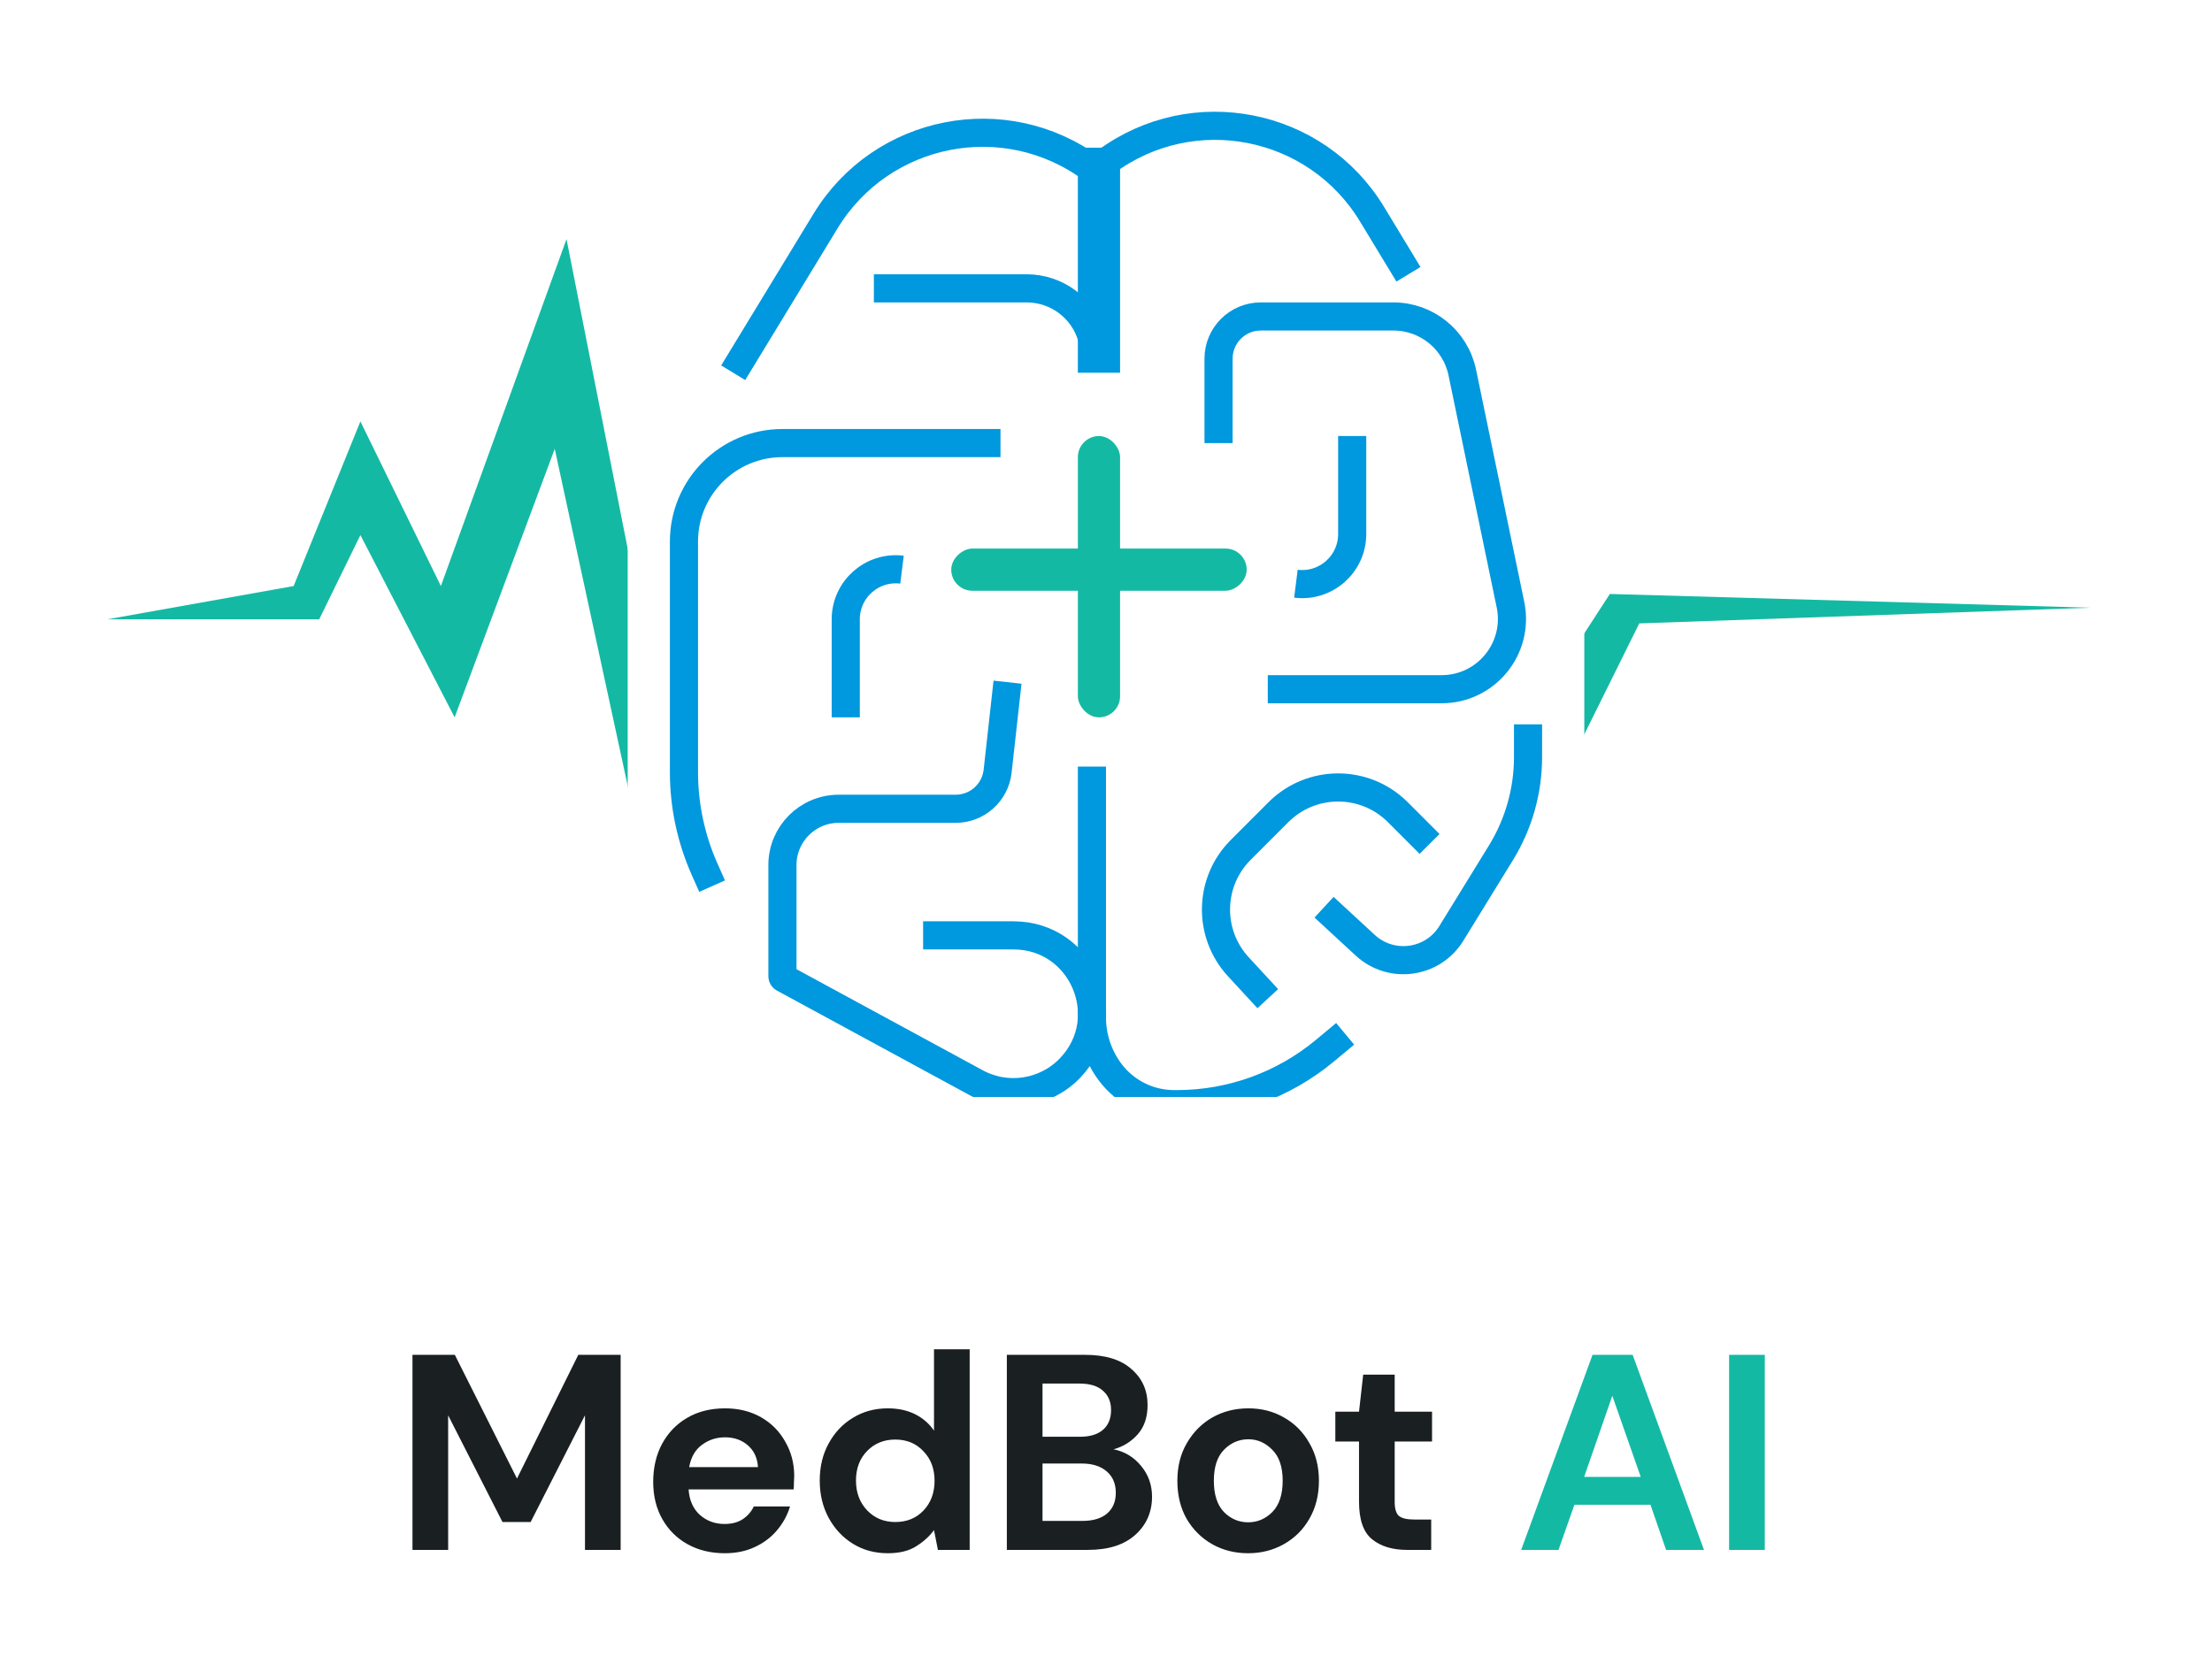 <svg width="127" height="96" viewBox="0 0 127 96" fill="none" xmlns="http://www.w3.org/2000/svg">
<g clip-path="url(#clip0_53_4031)">
<rect x="0.5" width="126" height="63" rx="31.5" fill="white"/>
<path d="M16.86 33.652L6.154 35.565H18.326L20.692 30.725L26.102 41.192L31.85 25.773L38.161 54.923L43.233 44.681L69.154 43.781L41.542 42.993L39.063 46.82L32.526 13.731L25.313 33.652L20.692 24.198L16.86 33.652Z" fill="#14B9A4"/>
<g clip-path="url(#clip1_53_4031)">
<path d="M67.745 24.767L57.038 26.68H69.21L71.577 21.841L76.987 32.308L82.734 16.889L89.046 46.038L94.117 35.797L120.038 34.896L92.427 34.108L89.947 37.935L83.41 4.846L76.198 24.767L71.577 15.313L67.745 24.767Z" fill="#14B9A4"/>
</g>
<rect width="54.923" height="61.385" transform="translate(36.039 -0.808)" fill="white"/>
<g filter="url(#filter0_d_53_4031)">
<rect x="71.577" y="28.269" width="2.423" height="16.962" rx="1.212" transform="rotate(90 71.577 28.269)" fill="#14B9A4"/>
<rect x="61.885" y="21.808" width="2.423" height="16.154" rx="1.212" fill="#14B9A4"/>
<path d="M57.846 35.942L57.278 41.056C57.142 42.283 56.104 43.212 54.87 43.212H48.154C46.37 43.212 44.923 44.658 44.923 46.442V52.829C44.923 52.875 44.948 52.917 44.989 52.94L56.04 58.939C57.822 59.906 60.031 59.563 61.435 58.1V58.1C64.182 55.239 62.154 50.481 58.188 50.481H53" stroke="#0098DE" stroke-width="1.615"/>
<path d="M62.692 40.788V55.196C62.692 56.33 63.06 57.432 63.74 58.339V58.339C64.606 59.494 65.965 60.173 67.408 60.173H67.575C70.683 60.173 73.692 59.084 76.079 57.094L77.231 56.135" stroke="#0098DE" stroke-width="1.615"/>
<path d="M87.731 38.365V40.24C87.731 42.183 87.192 44.088 86.173 45.743L84.5 48.462L83.327 50.368C82.261 52.1 79.879 52.428 78.384 51.048L76.019 48.865" stroke="#0098DE" stroke-width="1.615"/>
<path d="M72.788 54.115L71.101 52.287C69.336 50.375 69.395 47.412 71.235 45.573L73.4 43.407C75.293 41.515 78.361 41.515 80.254 43.407L82.077 45.231" stroke="#0098DE" stroke-width="1.615"/>
<path d="M69.962 22.212V17.365C69.962 16.027 71.046 14.942 72.385 14.942H80.002C81.916 14.942 83.567 16.286 83.956 18.16L86.722 31.487C87.243 33.994 85.329 36.346 82.768 36.346H72.789" stroke="#0098DE" stroke-width="1.615"/>
<path d="M48.558 37.962V32.333C48.558 30.604 50.073 29.266 51.788 29.481V29.481" stroke="#0098DE" stroke-width="1.615"/>
<path d="M77.635 21.808V27.436C77.635 29.165 76.12 30.503 74.404 30.288V30.288" stroke="#0098DE" stroke-width="1.615"/>
<path d="M57.442 22.212H44.923C41.801 22.212 39.269 24.743 39.269 27.865V27.865V41.105C39.269 43.027 39.672 44.926 40.453 46.682L40.885 47.654" stroke="#0098DE" stroke-width="1.615"/>
<path d="M50.173 13.327H58.945C60.685 13.327 62.214 14.48 62.692 16.154V16.154" stroke="#0098DE" stroke-width="1.615"/>
<path d="M63.096 5.25V18.173" stroke="#0098DE" stroke-width="2.423"/>
<path d="M42.096 18.173L47.398 9.462C50.624 4.163 57.703 2.774 62.692 6.461V6.461" stroke="#0098DE" stroke-width="1.615"/>
<path d="M80.865 12.519L78.775 9.07C75.561 3.767 68.486 2.372 63.5 6.058V6.058" stroke="#0098DE" stroke-width="1.615"/>
</g>
</g>
<path d="M23.682 89V77.8H26.114L29.682 84.904L33.202 77.8H35.634V89H33.586V81.272L30.466 87.4H28.85L25.73 81.272V89H23.682ZM41.615 89.192C40.815 89.192 40.105 89.021 39.487 88.68C38.868 88.339 38.383 87.859 38.031 87.24C37.679 86.621 37.503 85.907 37.503 85.096C37.503 84.275 37.673 83.544 38.015 82.904C38.367 82.264 38.847 81.768 39.455 81.416C40.073 81.053 40.799 80.872 41.631 80.872C42.409 80.872 43.097 81.043 43.695 81.384C44.292 81.725 44.756 82.195 45.087 82.792C45.428 83.379 45.599 84.035 45.599 84.76C45.599 84.877 45.593 85 45.583 85.128C45.583 85.256 45.577 85.389 45.567 85.528H39.535C39.577 86.147 39.791 86.632 40.175 86.984C40.569 87.336 41.044 87.512 41.599 87.512C42.015 87.512 42.361 87.421 42.639 87.24C42.927 87.048 43.14 86.803 43.279 86.504H45.359C45.209 87.005 44.959 87.464 44.607 87.88C44.265 88.285 43.839 88.605 43.327 88.84C42.825 89.075 42.255 89.192 41.615 89.192ZM41.631 82.536C41.129 82.536 40.687 82.68 40.303 82.968C39.919 83.245 39.673 83.672 39.567 84.248H43.519C43.487 83.725 43.295 83.309 42.943 83C42.591 82.691 42.153 82.536 41.631 82.536ZM50.969 89.192C50.223 89.192 49.556 89.011 48.969 88.648C48.383 88.285 47.919 87.789 47.577 87.16C47.236 86.531 47.065 85.816 47.065 85.016C47.065 84.216 47.236 83.507 47.577 82.888C47.919 82.259 48.383 81.768 48.969 81.416C49.556 81.053 50.223 80.872 50.969 80.872C51.567 80.872 52.089 80.984 52.537 81.208C52.985 81.432 53.348 81.747 53.625 82.152V77.48H55.673V89H53.849L53.625 87.864C53.369 88.216 53.028 88.525 52.601 88.792C52.185 89.059 51.641 89.192 50.969 89.192ZM51.401 87.4C52.063 87.4 52.601 87.181 53.017 86.744C53.444 86.296 53.657 85.725 53.657 85.032C53.657 84.339 53.444 83.773 53.017 83.336C52.601 82.888 52.063 82.664 51.401 82.664C50.751 82.664 50.212 82.883 49.785 83.32C49.359 83.757 49.145 84.323 49.145 85.016C49.145 85.709 49.359 86.28 49.785 86.728C50.212 87.176 50.751 87.4 51.401 87.4ZM57.807 89V77.8H62.303C63.465 77.8 64.351 78.072 64.959 78.616C65.577 79.149 65.887 79.837 65.887 80.68C65.887 81.384 65.695 81.949 65.311 82.376C64.937 82.792 64.479 83.075 63.935 83.224C64.575 83.352 65.103 83.672 65.519 84.184C65.935 84.685 66.143 85.272 66.143 85.944C66.143 86.829 65.823 87.56 65.183 88.136C64.543 88.712 63.636 89 62.463 89H57.807ZM59.855 82.504H61.999C62.575 82.504 63.017 82.371 63.327 82.104C63.636 81.837 63.791 81.459 63.791 80.968C63.791 80.499 63.636 80.131 63.327 79.864C63.028 79.587 62.575 79.448 61.967 79.448H59.855V82.504ZM59.855 87.336H62.143C62.751 87.336 63.22 87.197 63.551 86.92C63.892 86.632 64.063 86.232 64.063 85.72C64.063 85.197 63.887 84.787 63.535 84.488C63.183 84.189 62.708 84.04 62.111 84.04H59.855V87.336ZM71.66 89.192C70.892 89.192 70.199 89.016 69.581 88.664C68.972 88.312 68.487 87.827 68.124 87.208C67.772 86.579 67.597 85.853 67.597 85.032C67.597 84.211 67.778 83.491 68.141 82.872C68.503 82.243 68.989 81.752 69.597 81.4C70.215 81.048 70.909 80.872 71.677 80.872C72.434 80.872 73.117 81.048 73.725 81.4C74.343 81.752 74.829 82.243 75.18 82.872C75.543 83.491 75.725 84.211 75.725 85.032C75.725 85.853 75.543 86.579 75.18 87.208C74.829 87.827 74.343 88.312 73.725 88.664C73.106 89.016 72.418 89.192 71.66 89.192ZM71.66 87.416C72.194 87.416 72.658 87.219 73.052 86.824C73.447 86.419 73.644 85.821 73.644 85.032C73.644 84.243 73.447 83.651 73.052 83.256C72.658 82.851 72.199 82.648 71.677 82.648C71.132 82.648 70.663 82.851 70.269 83.256C69.885 83.651 69.692 84.243 69.692 85.032C69.692 85.821 69.885 86.419 70.269 86.824C70.663 87.219 71.127 87.416 71.66 87.416ZM80.779 89C79.947 89 79.281 88.797 78.779 88.392C78.278 87.987 78.027 87.267 78.027 86.232V82.776H76.667V81.064H78.027L78.267 78.936H80.075V81.064H82.219V82.776H80.075V86.248C80.075 86.632 80.155 86.899 80.315 87.048C80.486 87.187 80.774 87.256 81.179 87.256H82.171V89H80.779Z" fill="#1A1F21"/>
<path d="M87.337 89L91.433 77.8H93.737L97.833 89H95.657L94.761 86.408H90.393L89.481 89H87.337ZM90.953 84.808H94.201L92.569 80.152L90.953 84.808ZM99.275 89V77.8H101.324V89H99.275Z" fill="#14B9A4"/>
<defs>
<filter id="filter0_d_53_4031" x="35.231" y="3.185" width="56.538" height="64.257" filterUnits="userSpaceOnUse" color-interpolation-filters="sRGB">
<feFlood flood-opacity="0" result="BackgroundImageFix"/>
<feColorMatrix in="SourceAlpha" type="matrix" values="0 0 0 0 0 0 0 0 0 0 0 0 0 0 0 0 0 0 127 0" result="hardAlpha"/>
<feOffset dy="3.231"/>
<feGaussianBlur stdDeviation="1.615"/>
<feComposite in2="hardAlpha" operator="out"/>
<feColorMatrix type="matrix" values="0 0 0 0 0.032 0 0 0 0 0.3 0 0 0 0 0.266 0 0 0 0.1 0"/>
<feBlend mode="normal" in2="BackgroundImageFix" result="effect1_dropShadow_53_4031"/>
<feBlend mode="normal" in="SourceGraphic" in2="effect1_dropShadow_53_4031" result="shape"/>
</filter>
<clipPath id="clip0_53_4031">
<rect x="0.5" width="126" height="63" rx="31.5" fill="white"/>
</clipPath>
<clipPath id="clip1_53_4031">
<rect width="63" height="41.192" fill="white" transform="translate(57.038 4.846)"/>
</clipPath>
</defs>
</svg>
